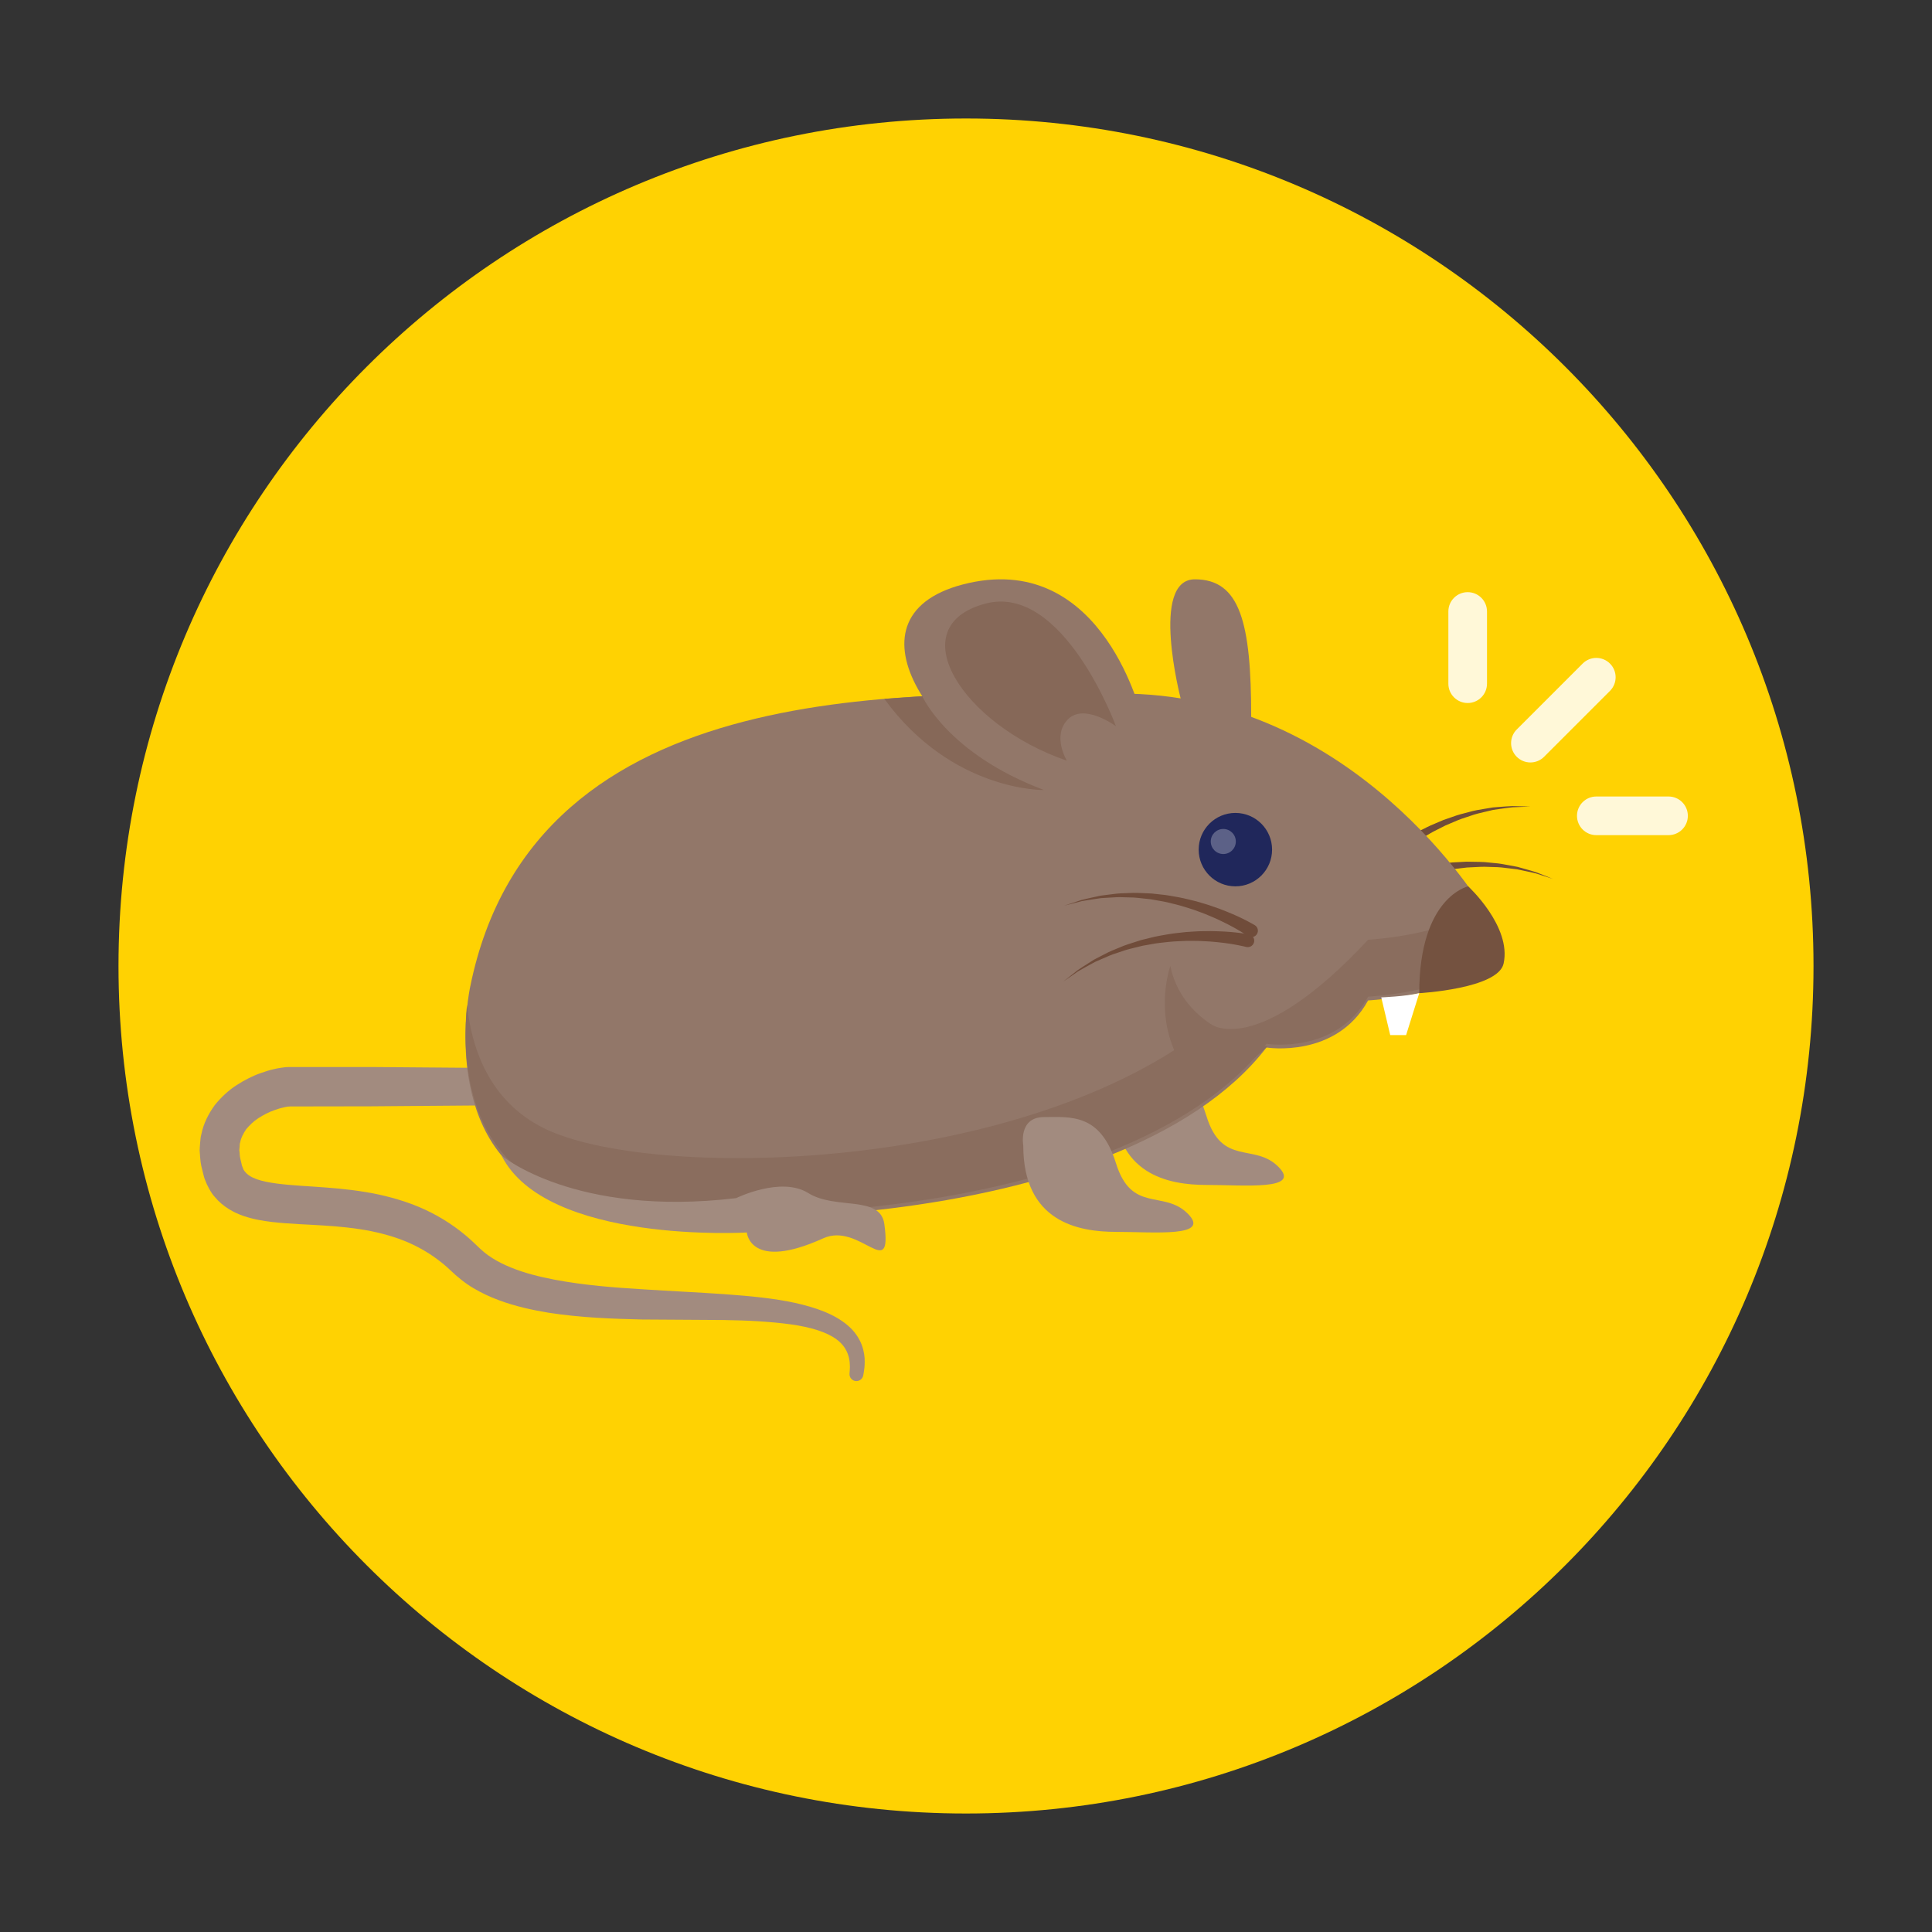 <?xml version="1.0" encoding="utf-8"?>
<!-- Generator: Adobe Illustrator 16.0.0, SVG Export Plug-In . SVG Version: 6.00 Build 0)  -->
<!DOCTYPE svg PUBLIC "-//W3C//DTD SVG 1.1 Tiny//EN" "http://www.w3.org/Graphics/SVG/1.1/DTD/svg11-tiny.dtd">
<svg version="1.1" baseProfile="tiny" id="Layer_1" xmlns="http://www.w3.org/2000/svg" xmlns:xlink="http://www.w3.org/1999/xlink"
	 x="0px" y="0px" width="300px" height="300px" viewBox="0 0 300 300" xml:space="preserve">
<rect x="0" y="0" width="300" height="300" fill="#333333" stroke="none"/>
<g>
	<g>
		<path fill="#FFD202" d="M281.601,150c0,72.681-58.918,131.6-131.602,131.6C77.319,281.6,18.4,222.681,18.4,150
			S77.319,18.4,149.999,18.4C222.683,18.4,281.601,77.319,281.601,150z"/>
	</g>
	<g>
		<path fill="#A28B7F" d="M83.812,171.538c0,0-2.623,0.036-7.213,0.1c-4.59,0.036-11.147,0.089-19.016,0.151
			c-3.881,0.007-8.085,0.014-12.532,0.021l-0.421,0.027l-0.196,0.046l-0.213,0.036l-0.319,0.077
			c-0.422,0.087-0.872,0.242-1.305,0.394c-0.886,0.303-1.715,0.755-2.479,1.239c-0.769,0.493-1.369,1.101-1.891,1.715
			c-0.434,0.654-0.806,1.313-0.938,2.068c-0.075,0.175-0.059,0.384-0.077,0.581l-0.051,0.599c0.073,0.434,0.04,0.849,0.152,1.306
			l0.165,0.689l0.076,0.348l0.01,0.043c-0.031-0.079,0.081,0.239-0.066-0.166l0.043,0.109l0.085,0.22l0.171,0.439
			c0.033,0.097,0.051,0.114,0.063,0.114c0.014,0.012,0.026,0.022,0.037,0.035c0.021,0.024,0.035,0.053,0.043,0.086l0.129,0.152
			c0.331,0.425,0.899,0.82,1.789,1.137c0.877,0.314,1.978,0.525,3.142,0.678c2.341,0.307,4.949,0.404,7.607,0.612
			c2.663,0.198,5.418,0.503,8.174,1.084c2.751,0.603,5.519,1.47,8.107,2.784c2.586,1.309,4.98,3.021,7.022,5.021
			c0.965,0.941,1.55,1.447,2.509,2.057c0.907,0.576,1.91,1.07,2.962,1.495c2.104,0.855,4.399,1.425,6.699,1.867
			c4.62,0.878,9.302,1.231,13.757,1.501c4.463,0.289,8.73,0.478,12.694,0.758c3.962,0.289,7.636,0.634,10.897,1.346
			c3.241,0.719,6.162,1.738,8.23,3.521c1.031,0.87,1.757,1.966,2.142,2.98c0.377,1.022,0.488,1.939,0.471,2.646
			c-0.002,0.71-0.07,1.238-0.134,1.583c-0.061,0.348-0.092,0.526-0.092,0.526c-0.102,0.585-0.659,0.978-1.245,0.876
			c-0.549-0.096-0.928-0.592-0.889-1.135l0.008-0.104c0,0,0.011-0.146,0.032-0.429c0.028-0.282,0.038-0.699-0.01-1.216
			c-0.097-1.036-0.508-2.448-2.039-3.575c-1.521-1.145-4.06-1.908-7.081-2.33c-3.036-0.417-6.571-0.622-10.467-0.678
			c-3.934-0.025-8.194-0.052-12.702-0.08c-4.547-0.112-9.385-0.267-14.467-1.052c-2.537-0.422-5.14-0.979-7.758-1.959
			c-1.307-0.489-2.617-1.083-3.892-1.845c-1.241-0.708-2.638-1.861-3.521-2.722c-1.668-1.59-3.574-2.913-5.662-3.938
			c-2.088-1.029-4.376-1.719-6.749-2.208c-2.386-0.47-4.86-0.72-7.408-0.876c-2.552-0.17-5.155-0.221-7.942-0.541
			c-1.395-0.171-2.843-0.397-4.389-0.919c-1.52-0.511-3.245-1.432-4.518-2.979c-0.597-0.602-1.327-2.104-1.423-2.438l-0.088-0.219
			l-0.044-0.109c-0.157-0.443-0.054-0.163-0.094-0.28l-0.019-0.071l-0.146-0.566l-0.277-1.134c-0.169-0.76-0.182-1.604-0.254-2.399
			c0.008-0.413,0.05-0.835,0.083-1.25c0.041-0.417,0.056-0.831,0.181-1.244c0.324-1.676,1.124-3.211,2.072-4.527
			c1.009-1.25,2.157-2.311,3.382-3.103c1.227-0.788,2.482-1.438,3.785-1.892c0.657-0.229,1.3-0.444,1.995-0.596l0.514-0.118
			c0.182-0.038,0.419-0.072,0.627-0.104l0.643-0.086l0.424-0.026c4.569-0.003,8.889-0.005,12.877-0.007
			c7.869,0.062,14.426,0.115,19.016,0.151c4.59,0.063,7.213,0.1,7.213,0.1c1.547,0.021,2.783,1.293,2.762,2.84
			C86.554,170.295,85.322,171.516,83.812,171.538z"/>
		<path fill="#704C3A" d="M210.189,136.656c0,0,0.083-0.089,0.24-0.256c0.165-0.176,0.406-0.42,0.711-0.714
			c0.612-0.595,1.505-1.413,2.638-2.314c0.561-0.458,1.185-0.931,1.861-1.408c0.658-0.501,1.411-0.948,2.158-1.45
			c0.778-0.455,1.569-0.946,2.41-1.379c0.847-0.421,1.687-0.883,2.581-1.234l1.319-0.562c0.451-0.156,0.899-0.312,1.345-0.467
			c0.882-0.332,1.779-0.565,2.648-0.779c0.859-0.251,1.715-0.388,2.523-0.516c0.402-0.067,0.795-0.133,1.174-0.196
			c0.384-0.03,0.754-0.059,1.11-0.087c0.711-0.045,1.36-0.113,1.937-0.125c0.578,0.016,1.081,0.028,1.496,0.039
			c0.826,0.021,1.299,0.034,1.299,0.034s-0.473,0.019-1.299,0.052c-0.412,0.017-0.912,0.037-1.486,0.06
			c-0.571,0.049-1.211,0.161-1.91,0.251c-0.348,0.051-0.711,0.104-1.087,0.157c-0.369,0.087-0.751,0.178-1.145,0.271
			c-0.786,0.178-1.612,0.367-2.439,0.67c-0.837,0.265-1.694,0.549-2.534,0.931c-0.422,0.179-0.849,0.359-1.276,0.54l-1.246,0.632
			c-0.844,0.396-1.63,0.901-2.421,1.361c-0.784,0.472-1.519,0.999-2.238,1.485c-0.689,0.533-1.384,1.008-1.985,1.533
			c-0.62,0.502-1.188,0.995-1.696,1.469c-1.026,0.935-1.824,1.77-2.359,2.363c-0.271,0.299-0.473,0.531-0.6,0.688
			c-0.137,0.165-0.209,0.254-0.209,0.254l-0.017,0.021c-0.352,0.427-0.982,0.488-1.409,0.138c-0.427-0.352-0.488-0.982-0.137-1.409
			C210.159,136.689,210.175,136.672,210.189,136.656z"/>
		<path fill="#704C3A" d="M211.463,137.773c0,0,0.109-0.055,0.313-0.157c0.216-0.108,0.525-0.255,0.912-0.427
			c0.78-0.348,1.899-0.81,3.273-1.268c0.684-0.237,1.432-0.467,2.231-0.683c0.79-0.245,1.651-0.405,2.524-0.62
			c0.888-0.16,1.799-0.351,2.737-0.469c0.939-0.104,1.887-0.25,2.848-0.272l1.433-0.075c0.478,0.008,0.952,0.016,1.423,0.023
			c0.471,0.017,0.938,0.003,1.397,0.043c0.459,0.046,0.912,0.091,1.357,0.135c0.894,0.06,1.743,0.225,2.547,0.382
			c0.401,0.075,0.793,0.148,1.171,0.22c0.37,0.104,0.728,0.203,1.071,0.299c0.684,0.202,1.316,0.36,1.862,0.548
			c0.537,0.212,1.006,0.397,1.392,0.55c0.769,0.305,1.208,0.479,1.208,0.479s-0.45-0.145-1.237-0.397
			c-0.393-0.126-0.869-0.278-1.416-0.454c-0.554-0.15-1.193-0.266-1.881-0.42c-0.344-0.072-0.703-0.148-1.074-0.226
			c-0.377-0.045-0.767-0.092-1.168-0.14c-0.8-0.103-1.641-0.209-2.521-0.209c-0.438-0.014-0.884-0.028-1.334-0.043
			c-0.45-0.011-0.907,0.033-1.366,0.048c-0.458,0.022-0.921,0.046-1.384,0.068l-1.388,0.165c-0.929,0.083-1.841,0.287-2.741,0.447
			c-0.898,0.174-1.769,0.417-2.612,0.627c-0.831,0.265-1.646,0.472-2.392,0.758c-0.754,0.258-1.457,0.526-2.097,0.797
			c-1.285,0.525-2.32,1.035-3.027,1.409c-0.357,0.188-0.626,0.337-0.8,0.439c-0.185,0.108-0.283,0.167-0.283,0.167l-0.023,0.013
			c-0.476,0.28-1.09,0.122-1.37-0.354s-0.121-1.09,0.355-1.37C211.424,137.795,211.444,137.783,211.463,137.773z"/>
		<path fill="#A28B7F" d="M172.953,170.595c0,0-0.816-10.594,3.234-10.594c4.049,0,8.73,5.513,11.16,13.337
			c2.432,7.822,7.414,4.094,11.145,7.826c3.732,3.733-5.279,2.834-11.145,2.834C181.48,183.998,172.953,182.434,172.953,170.595z"/>
		<path fill="#927769" d="M230.271,141.024c0,0-19.879-33.57-56.713-33.326c-30.694,0.202-90.624-3.801-100.563,45.604
			c0,0-4.971,23.095,11.401,31.279c16.371,8.187,89.746,7.31,112.257-21.924c0,0,10.814,1.755,15.785-7.309
			c0,0,13.492-0.718,18.709-5.937C231.148,149.412,234.051,145.431,230.271,141.024z"/>
		<path fill="#8A6D5E" d="M212.439,145.923c-17.341,18.618-24.434,13.099-24.434,13.099
			c-29.182,23.391-87.237,24.321-103.609,16.136c-8.349-4.175-11.144-12.223-11.88-19.112c-0.677,6.689-0.654,21.687,11.88,27.953
			c16.372,8.188,89.748,7.31,112.257-21.925c0,0,10.816,1.755,15.785-7.308c0,0,13.494-0.719,18.709-5.937
			c0,0,2.814-3.866-0.719-8.197C224.793,145.263,212.439,145.923,212.439,145.923z"/>
		<path fill="#927769" d="M177.359,111.573c0,0-5.848-25.726-26.896-21.049c-21.048,4.677-5.003,26.598,11.662,32.151
			L177.359,111.573z"/>
		<path fill="#866858" d="M173.287,112.772c0,0-8.172-22.268-20.289-19.04c-13.231,3.524-3.704,18.756,12.666,24.391
			c0,0-2.367-3.891,0.18-6.438S173.287,112.772,173.287,112.772z"/>
		<path fill="#927769" d="M183.33,108.444c0,0-4.803-18.488,2.215-18.488c7.016,0,8.74,6.739,8.74,21.361
			C194.285,125.937,181.994,113.17,183.33,108.444z"/>
		<path fill="#866858" d="M143.21,108.111c0,0,3.974,8.966,18.915,14.564c0,0-14.272,0.299-24.807-14.153L143.21,108.111z"/>
		<circle fill="#20275B" cx="191.829" cy="131.93" r="5.7"/>
		<path fill="#745240" d="M227.979,137.63c0,0-7.6,1.61-7.6,16.591c0,0,12.232-0.683,13.098-4.594
			C234.752,143.864,227.979,137.63,227.979,137.63z"/>
		<path fill="#FFFFFF" d="M214.484,154.875c0,0,3.689-0.142,5.895-0.654l-2.039,6.505h-2.467L214.484,154.875z"/>
		<path fill="#A28B7F" d="M158.893,177.88c0,0-0.816-4.421,3.232-4.421c4.051,0,8.729-0.658,11.162,7.164
			c2.43,7.824,7.41,4.094,11.143,7.826c3.734,3.734-5.277,2.835-11.143,2.835C167.42,191.284,158.893,189.72,158.893,177.88z"/>
		<path fill="#A28B7F" d="M77.875,179.429c0,0,11.365,9.603,36.434,6.616c0,0,6.963-3.435,11.203-0.785
			c4.238,2.649,11.184,0.276,11.806,4.809c1.262,9.163-3.814-0.355-9.481,2.215c-11.39,5.168-11.867-0.904-11.867-0.904
			S84.811,193.234,77.875,179.429z"/>
		<circle fill="#5C6187" cx="189.952" cy="130.667" r="1.946"/>
		<path fill="#704C3A" d="M193.745,145.336c0,0-0.095-0.064-0.273-0.184c-0.167-0.112-0.427-0.276-0.772-0.484
			c-0.684-0.415-1.688-0.984-2.94-1.583c-0.622-0.308-1.309-0.616-2.047-0.918c-0.728-0.329-1.529-0.584-2.343-0.897
			c-0.83-0.258-1.685-0.551-2.571-0.777c-0.89-0.212-1.789-0.469-2.71-0.605l-1.376-0.246c-0.462-0.05-0.922-0.1-1.378-0.148
			c-0.457-0.042-0.911-0.112-1.361-0.128c-0.45-0.012-0.896-0.023-1.334-0.034c-0.879-0.052-1.725,0.006-2.529,0.062
			c-0.402,0.024-0.794,0.048-1.174,0.071c-0.375,0.057-0.737,0.11-1.085,0.162c-0.695,0.115-1.341,0.193-1.902,0.311
			c-0.556,0.144-1.04,0.269-1.439,0.371c-0.801,0.207-1.259,0.325-1.259,0.325s0.448-0.147,1.234-0.407
			c0.394-0.13,0.872-0.287,1.42-0.469c0.557-0.155,1.197-0.276,1.892-0.438c0.349-0.076,0.712-0.155,1.088-0.237
			c0.381-0.049,0.775-0.1,1.181-0.151c0.812-0.11,1.669-0.226,2.564-0.232c0.448-0.018,0.903-0.036,1.363-0.055
			c0.461-0.014,0.927,0.026,1.397,0.037c0.471,0.021,0.945,0.04,1.422,0.061l1.426,0.158c0.958,0.078,1.896,0.279,2.828,0.438
			c0.929,0.172,1.828,0.414,2.704,0.626c0.86,0.266,1.71,0.477,2.484,0.767c0.785,0.262,1.52,0.535,2.188,0.812
			c1.345,0.536,2.436,1.062,3.193,1.456c0.376,0.193,0.677,0.357,0.886,0.479c0.198,0.115,0.304,0.176,0.304,0.176
			c0.479,0.277,0.642,0.89,0.365,1.368c-0.276,0.478-0.89,0.642-1.367,0.364c-0.019-0.01-0.036-0.021-0.054-0.033L193.745,145.336z"
			/>
		<path fill="#704C3A" d="M193.493,147.038c0,0-0.111-0.026-0.319-0.077c-0.196-0.049-0.496-0.114-0.893-0.19
			c-0.785-0.154-1.924-0.345-3.306-0.477c-0.69-0.075-1.44-0.129-2.237-0.158c-0.797-0.06-1.637-0.023-2.509-0.038
			c-0.868,0.043-1.771,0.061-2.682,0.154c-0.908,0.105-1.841,0.174-2.754,0.361l-1.376,0.242c-0.451,0.111-0.9,0.223-1.346,0.333
			c-0.443,0.118-0.894,0.208-1.321,0.348c-0.428,0.144-0.85,0.286-1.265,0.427c-0.844,0.253-1.618,0.598-2.354,0.926
			c-0.37,0.162-0.729,0.318-1.078,0.471c-0.333,0.182-0.655,0.357-0.964,0.525c-0.613,0.347-1.192,0.642-1.68,0.944
			c-0.473,0.326-0.885,0.61-1.225,0.844c-0.681,0.47-1.07,0.737-1.07,0.737s0.37-0.293,1.02-0.807
			c0.325-0.257,0.72-0.569,1.173-0.928c0.469-0.337,1.029-0.671,1.626-1.061c0.301-0.191,0.615-0.391,0.939-0.597
			c0.342-0.177,0.694-0.359,1.058-0.548c0.724-0.382,1.49-0.785,2.329-1.1c0.414-0.17,0.835-0.344,1.261-0.52
			c0.429-0.172,0.88-0.293,1.325-0.444c0.449-0.144,0.902-0.288,1.356-0.433l1.393-0.342c0.928-0.254,1.877-0.388,2.807-0.559
			c0.933-0.158,1.859-0.239,2.756-0.342c0.898-0.046,1.769-0.14,2.597-0.133c0.827-0.024,1.61-0.02,2.334,0.011
			c1.446,0.042,2.652,0.161,3.499,0.271c0.42,0.053,0.759,0.103,0.997,0.145c0.225,0.04,0.345,0.062,0.345,0.062
			c0.545,0.095,0.909,0.614,0.813,1.159c-0.096,0.544-0.615,0.908-1.159,0.812c-0.021-0.004-0.041-0.008-0.062-0.014
			L193.493,147.038z"/>
	</g>
	<path fill="#FFF8D8" d="M237.641,118.394c-0.768,0-1.535-0.293-2.121-0.879c-1.172-1.171-1.172-3.071,0-4.242l10.233-10.233
		c1.172-1.172,3.07-1.172,4.242,0c1.172,1.171,1.172,3.071,0,4.242l-10.233,10.233C239.176,118.101,238.408,118.394,237.641,118.394
		z"/>
	<path fill="#FFF8D8" d="M259.088,129.68h-11.214c-1.657,0-3-1.343-3-3s1.343-3,3-3h11.214c1.657,0,3,1.343,3,3
		S260.745,129.68,259.088,129.68z"/>
	<path fill="#FFF8D8" d="M227.9,109.163c-1.657,0-3-1.343-3-3V94.95c0-1.657,1.343-3,3-3s3,1.343,3,3v11.213
		C230.9,107.82,229.558,109.163,227.9,109.163z"/>
	<path fill="#8A6D5E" d="M196.826,162.475c0,0-12.872-1.757-15.1-12.475c0,0-4.271,11.914,6.279,20.361L196.826,162.475z"/>
</g>
</svg>
